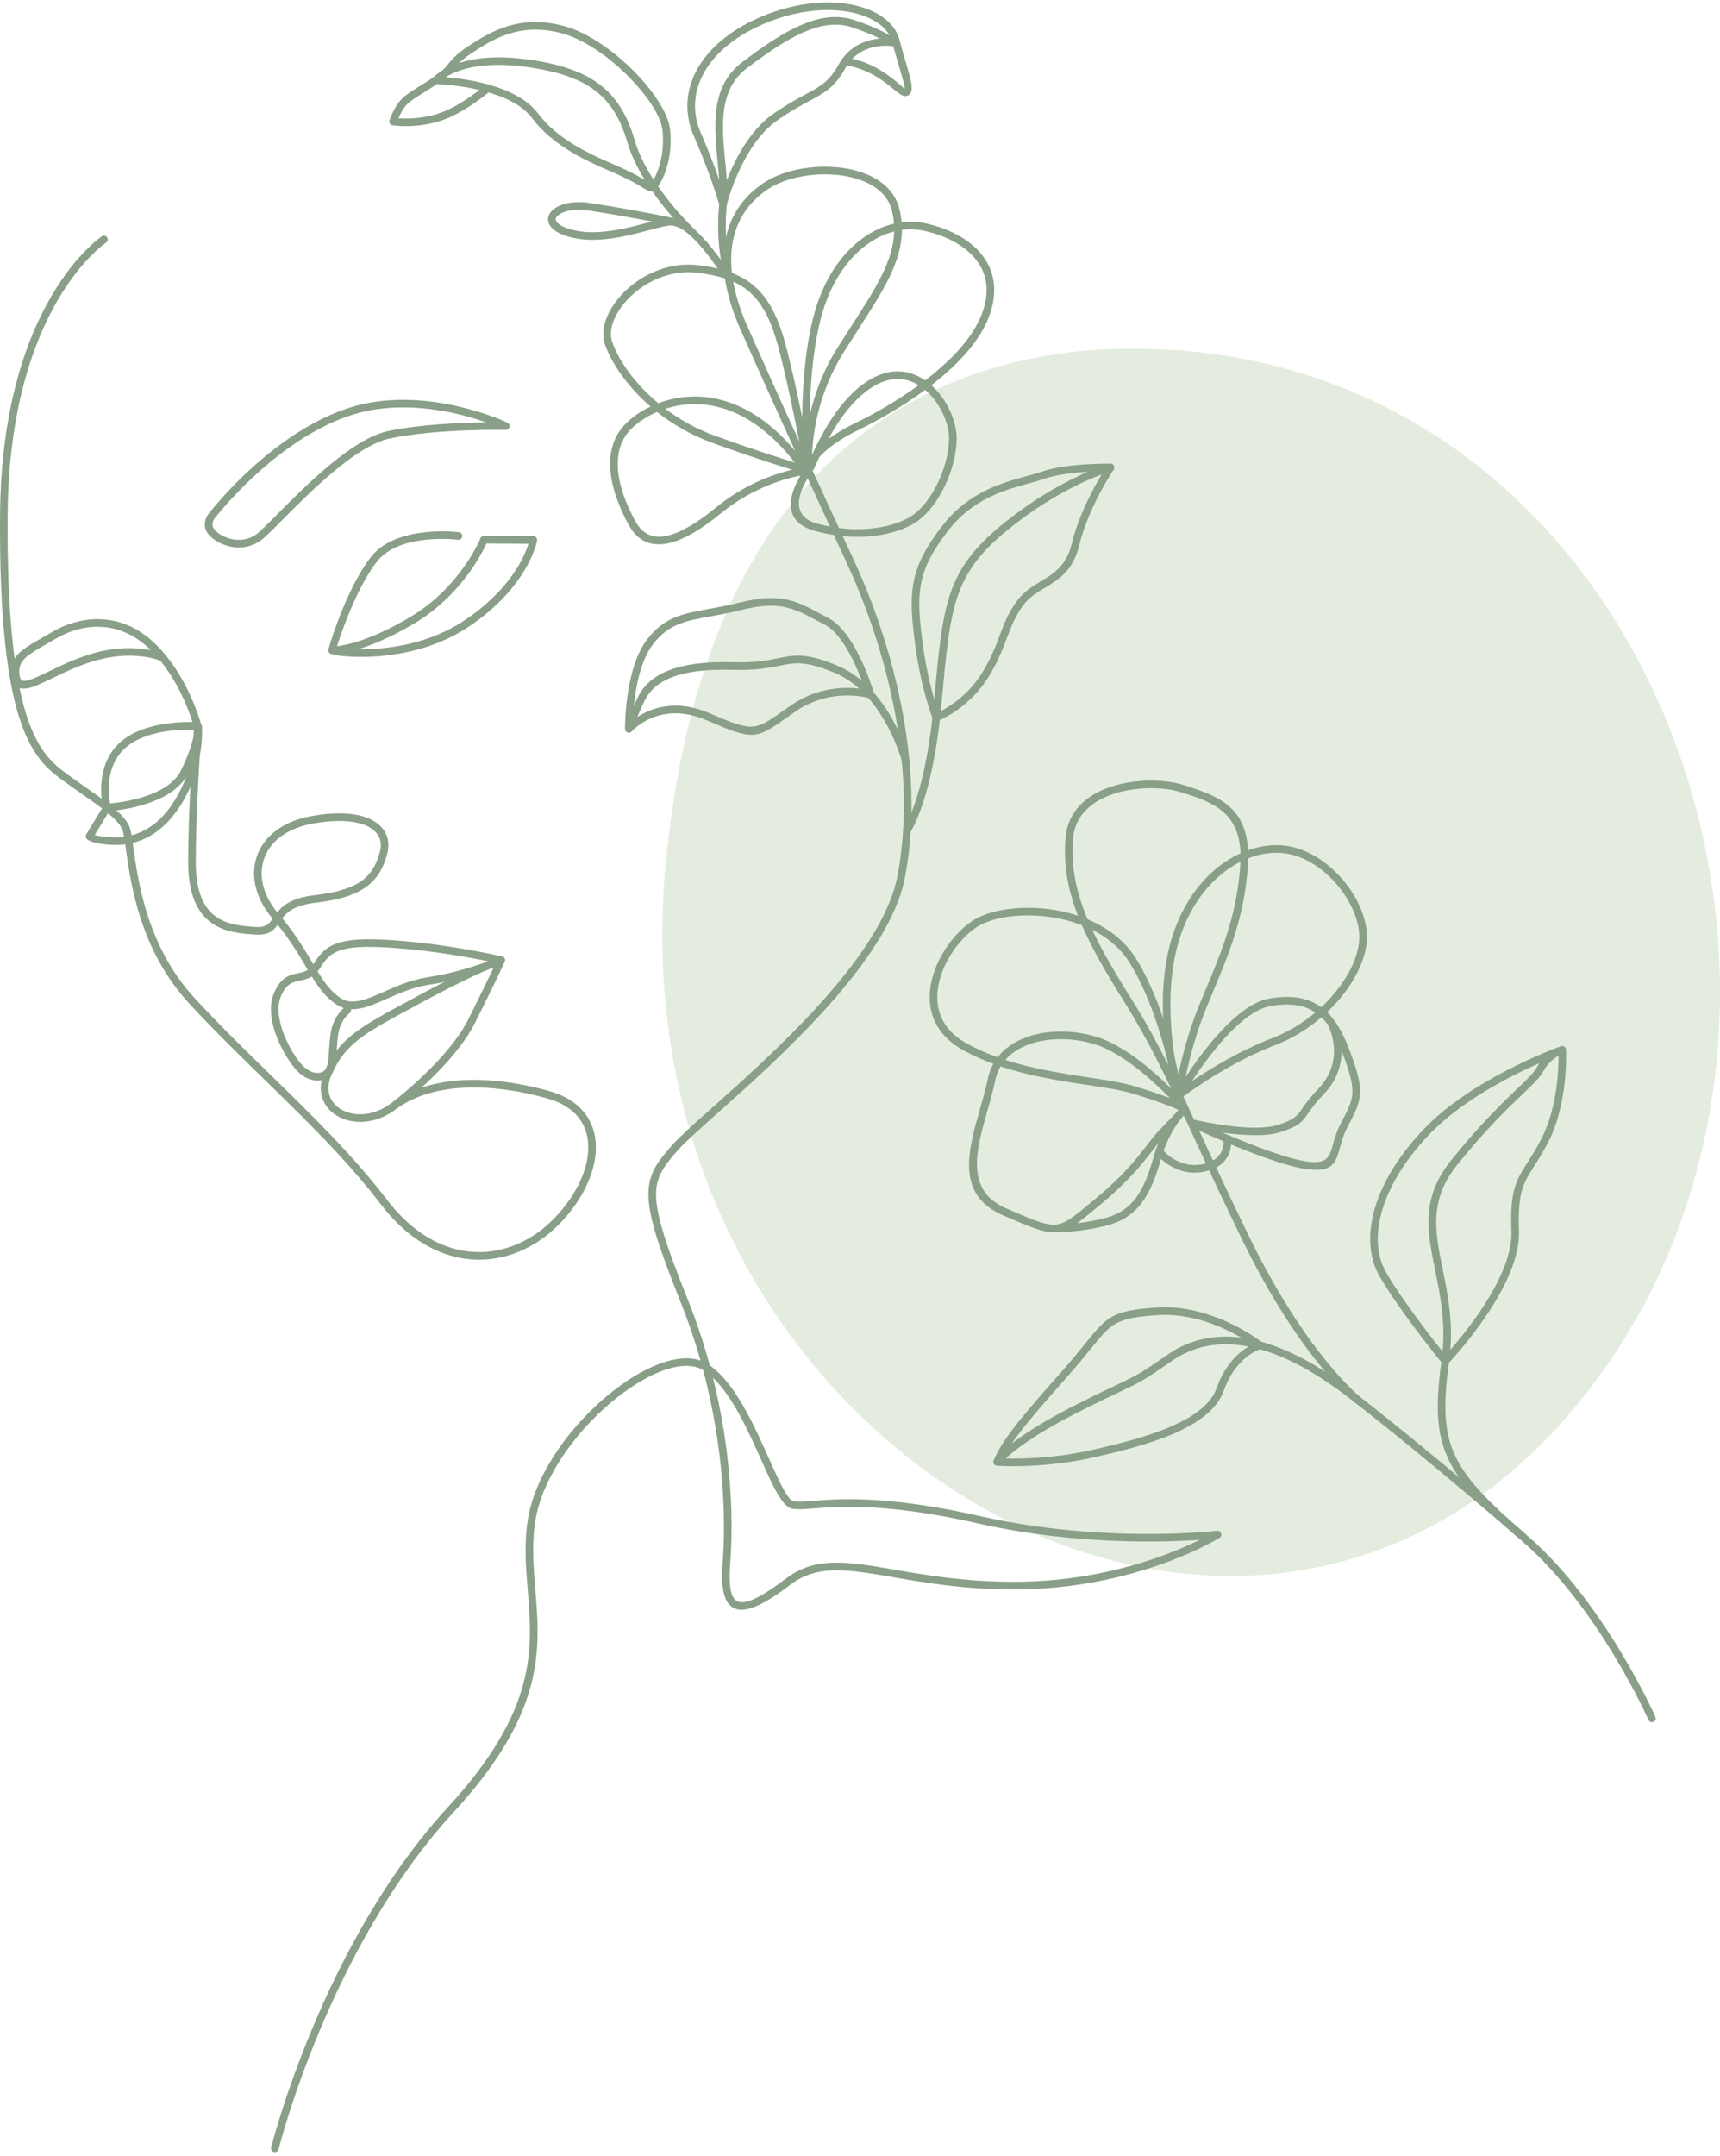 <svg width="348" height="436" viewBox="0 0 348 436" fill="none" xmlns="http://www.w3.org/2000/svg">
<path fill-rule="evenodd" clip-rule="evenodd" d="M238.414 70.821C231.096 70.821 145.582 59.267 134.678 174.806C123.774 290.343 246.951 362.298 314.638 289.124C382.325 215.95 342.079 78.747 238.416 70.821H238.414Z" fill="#E4ECE0"/>
<path fill-rule="evenodd" clip-rule="evenodd" d="M56.36 434.618C56.255 435.031 55.836 435.28 55.423 435.175C55.011 435.071 54.762 434.651 54.867 434.239C54.896 434.121 65.109 393.133 90.667 365.389C108.765 345.742 107.747 333.364 106.776 321.554C106.392 316.878 106.014 312.289 106.788 307.335C107.458 303.047 109.35 298.66 111.965 294.551C115.628 288.795 120.725 283.566 125.864 279.925C131.081 276.229 136.384 274.155 140.36 274.776C140.837 274.851 141.294 274.962 141.731 275.115C140.633 271.252 139.302 267.29 137.694 263.282C133.239 252.181 131.287 246.058 131.2 241.803C131.109 237.371 132.948 235.028 136.062 231.491C137.431 229.933 140.282 227.396 143.934 224.14C156.429 213.01 178.449 193.395 181.564 177.2C183.438 167.459 183.196 157.072 181.552 146.904C179.646 135.121 175.856 123.631 171.288 113.769C170.408 111.869 169.546 110.009 168.702 108.181C167.489 107.995 166.249 107.736 164.987 107.393C157.461 105.352 160.205 99.077 161.957 96.179C158.928 96.761 152.294 98.556 145.892 103.779C141.362 107.471 137.602 109.532 134.558 109.977C131.299 110.454 128.863 109.166 127.195 106.137C125.438 102.94 123.698 98.76 123.468 94.698C123.292 91.594 123.992 88.566 126.21 86.085C126.854 85.366 127.69 84.621 128.69 83.913C129.548 83.305 130.53 82.724 131.616 82.209C131.351 81.981 131.092 81.751 130.838 81.52C126.407 77.481 123.553 73.014 122.382 69.579C122.074 68.677 121.991 67.698 122.107 66.687C122.372 64.357 123.699 61.816 125.756 59.599C127.784 57.413 130.533 55.523 133.681 54.452C135.996 53.663 138.526 53.313 141.141 53.613C143.139 53.841 144.912 54.175 146.494 54.641C146.327 52.687 146.388 50.863 146.654 49.168C147.496 43.779 150.383 39.712 154.568 36.947C156.288 35.811 158.426 34.955 160.744 34.41C164.36 33.559 168.438 33.46 172.043 34.225C175.726 35.007 178.938 36.695 180.734 39.413C181.305 40.278 181.731 41.242 181.982 42.309C182.194 43.21 182.335 44.087 182.41 44.948C183.99 44.75 185.566 44.807 187.099 45.129C188.33 45.387 189.546 45.73 190.717 46.158C193.978 47.348 196.9 49.202 198.816 51.728C200.767 54.3 201.673 57.544 200.852 61.459C200.692 62.22 200.467 63.006 200.172 63.817C198.597 68.136 195.163 72.182 191.093 75.724C190.233 76.472 189.344 77.198 188.438 77.899C189.856 79.164 191.027 80.749 191.887 82.418C193.037 84.651 193.643 87.059 193.556 89.079C193.42 92.217 192.511 95.426 191.184 98.217C189.758 101.212 187.832 103.753 185.836 105.23C183.751 106.774 180.443 108.002 176.42 108.409C174.584 108.596 172.595 108.611 170.502 108.409L172.685 113.129C177.306 123.102 181.139 134.73 183.069 146.665C184.74 157 184.983 167.567 183.076 177.491C179.864 194.2 157.595 214.035 144.959 225.292C141.348 228.51 138.531 231.017 137.219 232.51C134.351 235.77 132.656 237.915 132.734 241.775C132.818 245.812 134.739 251.79 139.121 262.713C140.945 267.257 142.417 271.744 143.598 276.097C148.732 279.68 152.472 288.017 155.461 294.685C157.609 299.474 159.349 303.351 160.563 303.569C161.472 303.731 162.759 303.632 164.578 303.491C169.875 303.08 179.5 302.333 198.257 306.569C223.412 312.249 246.198 309.552 246.264 309.545C246.687 309.496 247.068 309.8 247.116 310.222C247.153 310.544 246.986 310.841 246.718 310.986C245.909 311.481 229.398 321.411 205.159 321.411C195.082 321.411 187.211 320.052 180.762 318.938C171.61 317.358 165.398 316.286 159.944 320.435C154.922 324.254 151.386 326.003 149.108 325.41C146.654 324.771 145.763 321.761 146.205 316.095C146.677 310.041 146.691 300.553 144.888 289.367C144.256 285.447 143.402 281.317 142.264 277.052C141.63 276.666 140.912 276.417 140.123 276.293C136.556 275.736 131.654 277.701 126.746 281.178C121.761 284.711 116.815 289.785 113.257 295.376C110.749 299.316 108.939 303.503 108.304 307.57C107.561 312.327 107.932 316.838 108.309 321.434C109.308 333.57 110.354 346.287 91.798 366.431C66.51 393.883 56.389 434.502 56.36 434.62V434.618ZM154.057 295.306C151.464 289.522 148.29 282.448 144.253 278.613C145.156 282.238 145.861 285.756 146.404 289.124C148.231 300.461 148.217 310.074 147.738 316.208C147.364 321.011 147.9 323.506 149.492 323.92C151.259 324.38 154.384 322.732 159.015 319.21C165.004 314.654 171.481 315.771 181.019 317.417C187.404 318.519 195.198 319.866 205.157 319.866C223.177 319.866 236.809 314.306 242.721 311.388C235.203 311.896 217.253 312.428 197.92 308.062C179.396 303.879 169.912 304.615 164.691 305.02C162.759 305.17 161.39 305.276 160.297 305.081C158.279 304.721 156.389 300.508 154.057 295.306ZM167.917 106.485C166.369 103.13 164.874 99.886 163.422 96.728C161.978 99.037 159.471 104.301 165.387 105.905C166.242 106.137 167.086 106.33 167.916 106.485H167.917ZM160.891 91.197L159.679 88.547C156.116 80.73 152.879 73.547 149.799 66.582C148.149 62.853 147.14 59.43 146.685 56.314C145.041 55.769 143.151 55.391 140.971 55.142C138.59 54.871 136.284 55.189 134.172 55.91C131.278 56.897 128.746 58.637 126.88 60.648C125.043 62.629 123.863 64.854 123.635 66.856C123.545 67.649 123.605 68.404 123.839 69.087C124.938 72.311 127.644 76.531 131.873 80.384C132.299 80.773 132.741 81.158 133.199 81.537C135.411 80.702 137.962 80.163 140.732 80.182C145.657 80.217 151.267 82.007 156.878 87.026C158.218 88.225 159.559 89.61 160.891 91.201V91.197ZM161.077 87.908L161.712 89.3C160.819 84.663 159.448 77.967 157.847 71.558C156.453 65.982 154.812 62.15 152.24 59.596C151.142 58.505 149.863 57.638 148.347 56.956C148.835 59.702 149.767 62.703 151.21 65.963C154.382 73.136 157.607 80.297 161.078 87.91L161.077 87.908ZM164.439 95.255C166.118 98.913 167.883 102.742 169.745 106.772C172.068 107.068 174.266 107.078 176.267 106.876C180.003 106.499 183.038 105.385 184.919 103.993C186.711 102.665 188.467 100.331 189.79 97.552C191.039 94.928 191.892 91.926 192.017 89.01C192.094 87.252 191.549 85.122 190.517 83.119C189.689 81.511 188.554 80.001 187.185 78.84C182.464 82.324 177.429 85.134 173.679 86.948C170.578 88.446 168.398 89.969 166.913 91.31C166.482 91.7 166.109 92.064 165.793 92.4C165.566 92.883 165.366 93.326 165.191 93.713C164.895 94.364 164.658 94.885 164.44 95.252L164.439 95.255ZM148.17 49.402C147.893 51.17 147.857 53.096 148.09 55.181C150.164 55.981 151.875 57.067 153.324 58.506C156.122 61.287 157.88 65.34 159.34 71.185C160.478 75.739 161.5 80.436 162.318 84.445C162.344 78.673 162.796 71.373 164.44 64.599C166.097 57.77 169.283 52.631 173.105 49.313C175.515 47.219 178.177 45.846 180.878 45.222C180.816 44.383 180.685 43.53 180.48 42.658C180.271 41.773 179.919 40.976 179.448 40.262C177.896 37.913 175.033 36.435 171.721 35.732C168.335 35.014 164.5 35.109 161.091 35.912C158.945 36.416 156.977 37.199 155.414 38.231C151.581 40.763 148.937 44.482 148.168 49.405L148.17 49.402ZM182.472 46.49C182.451 52.955 178.748 58.699 173.634 66.631C172.694 68.088 171.708 69.619 170.733 71.168C165.612 79.307 164.489 87.496 164.291 91.855C164.336 91.798 164.383 91.74 164.432 91.681C166.48 87.294 170.5 79.575 176.801 76.327C178.614 75.393 180.36 75.031 181.997 75.102C183.911 75.186 185.66 75.863 187.19 76.914C188.178 76.157 189.148 75.372 190.082 74.559C193.98 71.169 197.253 67.329 198.727 63.292C198.997 62.55 199.202 61.835 199.347 61.144C200.067 57.711 199.284 54.883 197.593 52.652C195.868 50.378 193.195 48.695 190.192 47.599C189.09 47.197 187.943 46.873 186.784 46.631C185.38 46.337 183.929 46.292 182.472 46.489V46.49ZM172.339 65.801C177.21 58.245 180.756 52.746 180.915 46.795C178.56 47.395 176.232 48.629 174.111 50.474C170.516 53.595 167.512 58.461 165.934 64.959C164.376 71.377 163.91 78.287 163.858 83.864C164.792 79.808 166.463 75.067 169.431 70.35C170.469 68.702 171.427 67.216 172.339 65.801ZM173.011 85.566C176.59 83.836 181.36 81.181 185.876 77.894C184.684 77.163 183.355 76.701 181.928 76.641C180.548 76.582 179.063 76.895 177.502 77.699C173.079 79.977 169.804 84.746 167.615 88.766C169.022 87.727 170.797 86.636 173.009 85.568L173.011 85.566ZM160.266 94.98C157.128 94.02 151.695 92.28 144.333 89.633C139.894 88.037 136.084 85.797 132.929 83.299C131.662 83.843 130.535 84.487 129.574 85.168C128.675 85.804 127.926 86.471 127.354 87.109C125.447 89.241 124.848 91.886 125.003 94.615C125.217 98.4 126.872 102.355 128.544 105.397C129.868 107.804 131.783 108.829 134.335 108.455C137.102 108.051 140.616 106.1 144.923 102.587C150.707 97.869 156.704 95.833 160.266 94.979V94.98ZM144.85 88.189C152.271 90.858 157.713 92.596 160.809 93.541C159.168 91.427 157.509 89.65 155.854 88.171C150.564 83.439 145.314 81.75 140.725 81.717C138.515 81.701 136.458 82.068 134.622 82.663C137.509 84.839 140.925 86.777 144.85 88.189Z" fill="#899F87"/>
<path fill-rule="evenodd" clip-rule="evenodd" d="M148.114 55.506C148.241 55.91 148.019 56.342 147.615 56.47C147.211 56.597 146.78 56.375 146.651 55.971C146.646 55.953 144.648 49.905 145.509 41.327C145.241 40.401 143.562 34.775 140.35 27.427C140.303 27.319 140.27 27.242 140.249 27.19C138.503 23.015 138.686 18.465 140.922 14.255C143.122 10.112 147.319 6.308 153.629 3.55C153.855 3.45 154.052 3.367 154.221 3.296C155.884 2.601 157.539 2.044 159.164 1.616C164.491 0.214 169.491 0.202 173.439 1.195C177.508 2.22 180.499 4.327 181.667 7.117C181.789 7.409 181.893 7.714 181.975 8.025C182.457 9.856 182.923 11.441 183.316 12.783C184.427 16.564 185.034 18.63 183.682 19.307C182.862 19.718 182.043 19.049 180.779 18.017C178.952 16.526 175.945 14.069 171.367 13.237C171.273 13.383 171.182 13.535 171.095 13.691C168.875 17.669 166.945 18.705 163.713 20.436C162.043 21.331 160.005 22.424 157.337 24.282C150.227 29.235 147.262 40.556 147.053 41.39C146.2 49.699 148.113 55.489 148.118 55.506H148.114ZM145.518 36.376C145.436 35.216 145.318 34.015 145.198 32.797C144.474 25.457 143.689 17.499 150.176 12.571C154.607 9.203 158.583 6.538 162.279 4.98C166.082 3.377 169.588 2.939 172.978 4.093C176.699 5.359 178.829 6.447 179.977 7.155C178.844 5.098 176.37 3.52 173.065 2.688C169.348 1.752 164.618 1.771 159.554 3.104C157.999 3.513 156.411 4.047 154.809 4.717C154.586 4.81 154.396 4.891 154.242 4.959C148.276 7.566 144.328 11.123 142.283 14.977C140.271 18.766 140.104 22.853 141.67 26.6L141.761 26.812C143.404 30.571 144.651 33.89 145.52 36.378L145.518 36.376ZM146.727 32.647C146.854 33.937 146.98 35.205 147.063 36.437C148.683 32.282 151.682 26.343 156.453 23.019C159.161 21.132 161.265 20.006 162.986 19.082C165.969 17.483 167.747 16.53 169.748 12.945C169.934 12.611 170.133 12.299 170.34 12.005C170.363 11.967 170.387 11.932 170.416 11.899C172.583 8.904 175.724 8.006 177.969 7.78C176.81 7.19 175.066 6.43 172.486 5.551C169.485 4.529 166.331 4.94 162.876 6.397C159.316 7.897 155.44 10.5 151.104 13.794C145.304 18.2 146.045 25.716 146.729 32.647H146.727ZM180.727 9.324C180.642 9.336 180.553 9.334 180.468 9.317C179.993 9.252 175.5 8.739 172.433 11.883C176.944 12.905 179.906 15.324 181.745 16.826C182.544 17.478 182.925 17.969 182.993 17.934C183.195 17.833 182.716 16.201 181.839 13.216C181.508 12.089 181.127 10.792 180.727 9.322V9.324Z" fill="#899F87"/>
<path fill-rule="evenodd" clip-rule="evenodd" d="M147.643 55.198C147.865 55.558 147.754 56.032 147.392 56.255C147.032 56.477 146.559 56.366 146.336 56.004C146.324 55.983 143.115 50.811 139.819 47.776C139.76 47.745 139.704 47.705 139.654 47.658C139.654 47.658 139.513 47.529 139.272 47.292C138.775 46.873 138.279 46.513 137.797 46.234C137.316 45.984 136.747 45.756 136.093 45.615C135.385 45.462 133.624 45.928 131.372 46.527C127.046 47.675 121.013 49.278 115.797 48.055C113.236 47.454 111.781 46.504 111.207 45.497C110.86 44.891 110.807 44.268 111.003 43.669C111.182 43.125 111.572 42.622 112.138 42.203C113.523 41.174 116.128 40.558 119.281 41.038C122.814 41.576 126.094 42.142 129.052 42.684C131.725 43.175 134.139 43.652 136.227 44.075C134.924 42.597 133.401 40.737 131.939 38.637C131.415 38.773 130.932 38.48 129.903 37.859C129.174 37.419 128.074 36.754 126.31 35.9C125.511 35.513 124.577 35.104 123.55 34.657C118.724 32.553 111.915 29.581 107.608 23.84C105.694 21.287 102.285 19.686 98.852 18.684C97.661 19.669 93.203 23.198 88.868 24.522C84.117 25.974 79.976 25.415 79.464 25.337C79.405 25.331 79.346 25.319 79.287 25.298C78.885 25.161 78.671 24.722 78.808 24.32C78.81 24.313 79.6 21.945 80.924 20.4C81.827 19.347 82.936 18.654 84.73 17.534C85.553 17.02 86.526 16.411 87.669 15.653C87.862 15.451 88.426 14.906 89.456 14.278C89.985 13.789 90.347 13.352 90.716 12.905C91.531 11.922 92.375 10.902 94.748 9.344C96.967 7.888 99.57 6.24 102.793 5.274C106.035 4.303 109.867 4.037 114.485 5.377C118.933 6.666 123.849 10.073 127.805 13.951C132.033 18.094 135.195 22.826 135.566 26.151C135.844 28.65 135.618 30.91 135.19 32.776C134.664 35.062 133.793 36.804 133.145 37.692C135.923 41.696 138.963 44.832 140.17 46.022C140.562 46.363 140.771 46.609 140.772 46.61C140.788 46.628 140.802 46.647 140.814 46.666C144.382 49.936 147.634 55.179 147.646 55.2L147.643 55.198ZM131.929 44.79C130.932 44.599 129.881 44.399 128.772 44.197C125.901 43.669 122.655 43.113 119.05 42.563C116.323 42.147 114.151 42.62 113.05 43.438C112.742 43.666 112.54 43.91 112.461 44.146C112.401 44.333 112.423 44.534 112.54 44.738C112.917 45.399 114.045 46.064 116.144 46.556C120.99 47.694 126.808 46.149 130.977 45.041C131.304 44.954 131.621 44.87 131.927 44.79H131.929ZM130.471 36.404C128.995 34.013 127.698 31.406 126.922 28.758C125.575 24.159 123.618 20.751 120.39 18.305C117.129 15.832 112.538 14.3 105.946 13.467C97.478 12.398 92.763 14.09 90.492 15.414C90.426 15.475 90.356 15.538 90.285 15.602C92.289 15.774 95.481 16.173 98.747 17.079C98.824 17.088 98.898 17.111 98.97 17.142C102.772 18.223 106.644 20 108.833 22.918C112.895 28.333 119.488 31.21 124.161 33.248C125.21 33.705 126.164 34.121 126.975 34.514C128.647 35.325 129.728 35.959 130.471 36.404ZM128.398 28.33C129.212 31.112 130.638 33.857 132.235 36.336C132.698 35.56 133.277 34.212 133.686 32.431C134.081 30.712 134.289 28.627 134.033 26.318C133.702 23.344 130.721 18.962 126.724 15.045C122.929 11.326 118.246 8.067 114.055 6.851C109.769 5.608 106.225 5.852 103.23 6.748C100.216 7.651 97.72 9.233 95.589 10.632C94.31 11.471 93.516 12.137 92.93 12.726C95.855 11.793 100.134 11.185 106.139 11.944C113.006 12.811 117.832 14.44 121.317 17.083C124.836 19.751 126.957 23.414 128.398 28.331V28.33ZM96.998 18.195C93.008 17.255 89.345 17.053 88.388 17.015C87.26 17.763 86.331 18.343 85.539 18.837C83.867 19.881 82.833 20.527 82.088 21.395C81.438 22.156 80.928 23.182 80.614 23.913C82.083 24.026 85.078 24.072 88.419 23.05C91.772 22.025 95.249 19.554 96.998 18.195Z" fill="#899F87"/>
<path fill-rule="evenodd" clip-rule="evenodd" d="M183.938 153.429C184.049 153.838 183.807 154.261 183.398 154.373C182.989 154.484 182.566 154.242 182.455 153.833C182.448 153.805 180.515 146.648 175.693 141.142C174.462 140.815 167.528 139.271 160.831 143.952C160.633 144.092 160.038 144.511 159.472 144.911C152.827 149.601 152.581 149.775 142.826 145.593C133.594 141.638 128.104 147.565 127.806 147.897C127.77 147.941 127.73 147.979 127.684 148.012L127.681 148.016L127.674 148.021L127.664 148.028L127.636 148.047L127.629 148.05C127.552 148.099 127.469 148.134 127.378 148.151L127.342 148.158H127.335C127.267 148.169 127.197 148.171 127.128 148.162H127.122L127.075 148.153C127.053 148.148 127.028 148.143 127.008 148.137L126.997 148.134L126.981 148.129C126.955 148.12 126.929 148.11 126.905 148.099L126.877 148.085C126.771 148.031 126.682 147.955 126.612 147.864L126.609 147.861L126.604 147.854L126.597 147.843L126.579 147.816L126.576 147.809C126.529 147.732 126.492 147.649 126.475 147.558L126.468 147.521V147.513C126.463 147.473 126.459 147.431 126.459 147.389C126.456 146.966 126.397 135.142 130.968 129.251C134.454 124.762 138.103 124.1 143.471 123.129C145.297 122.799 147.331 122.43 149.675 121.84C157.807 119.792 161.065 121.514 165.624 123.926C166.219 124.241 166.837 124.568 167.475 124.89C172.9 127.636 176.363 138.622 176.803 140.079C181.914 145.898 183.938 153.396 183.944 153.426L183.938 153.429ZM173.831 139.243C172.404 137.957 170.777 136.852 168.932 136.078C162.942 133.562 160.857 133.983 157.69 134.62C155.52 135.057 152.872 135.591 148.34 135.455C142.774 135.288 138.71 135.864 135.806 137.016C133.009 138.124 131.306 139.774 130.366 141.807C129.76 143.119 129.303 144.163 128.956 144.984C131.668 143.223 136.669 141.278 143.428 144.175C152.395 148.019 152.616 147.863 158.588 143.648C158.872 143.448 159.183 143.228 159.954 142.689C165.274 138.97 170.754 138.881 173.832 139.242L173.831 139.243ZM169.529 134.656C171.326 135.412 172.931 136.454 174.353 137.663C172.981 133.992 170.298 128.047 166.776 126.263C166.108 125.926 165.492 125.6 164.902 125.287C160.647 123.037 157.607 121.427 150.044 123.333C147.707 123.921 145.615 124.3 143.739 124.64C138.721 125.548 135.31 126.166 132.181 130.196C129.618 133.497 128.621 138.916 128.234 142.79C128.454 142.296 128.697 141.755 128.972 141.161C130.072 138.777 132.04 136.856 135.242 135.586C138.336 134.359 142.601 133.744 148.386 133.917C152.747 134.047 155.301 133.534 157.393 133.111C160.845 132.417 163.116 131.959 169.532 134.653L169.529 134.656Z" fill="#899F87"/>
<path fill-rule="evenodd" clip-rule="evenodd" d="M184.126 168.354C183.887 168.705 183.407 168.794 183.057 168.555C182.706 168.315 182.617 167.837 182.855 167.487C182.867 167.47 186.745 161.969 188.657 145.159C188.241 144.078 186.16 138.377 185.05 129.549C184.428 124.611 184.171 120.975 184.89 117.483C185.612 113.969 187.303 110.663 190.575 106.419C195.903 99.503 202.688 97.65 207.735 96.273C208.887 95.959 209.945 95.67 210.85 95.356C215.656 93.688 223.931 93.742 224.656 93.75C225.008 93.731 225.338 93.957 225.438 94.311C225.505 94.551 225.45 94.796 225.312 94.981C224.945 95.529 220.175 102.737 218.374 110.198C217.111 115.433 214.246 117.154 211.403 118.865C209.84 119.804 208.283 120.74 207.092 122.31C205.437 124.494 204.607 126.676 203.699 129.066C202.777 131.493 201.774 134.126 199.784 137.215C196.357 142.531 191.605 144.95 190.155 145.594C188.179 162.606 184.139 168.338 184.127 168.357L184.126 168.354ZM190.519 142.032C190.465 142.63 190.408 143.217 190.35 143.791C192.179 142.849 195.767 140.601 198.487 136.381C200.393 133.423 201.364 130.872 202.258 128.521C203.21 126.018 204.079 123.734 205.862 121.379C207.228 119.576 208.916 118.562 210.611 117.542C213.18 115.998 215.766 114.443 216.878 109.833C218.24 104.188 221.233 98.699 222.892 95.938C219.495 97.208 212.177 100.433 203.969 107.077C192.863 116.066 192.271 122.623 190.549 141.71L190.519 142.032ZM189.031 141.421C190.787 121.967 191.42 115.255 203 105.883C209.852 100.335 216.129 97.111 220.106 95.403C217.316 95.567 213.822 95.945 211.347 96.804C210.387 97.137 209.308 97.433 208.135 97.753C203.302 99.072 196.805 100.847 191.789 107.357C188.671 111.404 187.065 114.521 186.393 117.789C185.718 121.076 185.97 124.579 186.572 129.361C187.239 134.651 188.253 138.777 189.033 141.421H189.031Z" fill="#899F87"/>
<path fill-rule="evenodd" clip-rule="evenodd" d="M43.374 104.87C43.267 105.013 42.372 106.287 43.768 107.496C44.77 108.364 46.263 109.043 47.874 109.153C49.187 109.241 50.574 108.947 51.83 108.06C52.592 107.52 54.11 105.992 56.08 104.01C61.805 98.247 71.263 88.726 78.521 87.171C84.942 85.796 93.418 85.462 98.336 85.392C93.558 83.722 84.744 81.391 75.674 82.836C70.003 83.739 64.493 86.401 59.541 89.772C52.78 94.373 47.069 100.283 43.388 104.856L43.374 104.872V104.87ZM42.762 108.658C40.385 106.598 41.873 104.324 42.151 103.944C42.163 103.927 42.177 103.908 42.189 103.892C45.943 99.228 51.769 93.199 58.672 88.502C63.79 85.018 69.508 82.262 75.432 81.318C89.169 79.131 102.311 85.295 102.652 85.457C102.922 85.578 103.106 85.852 103.103 86.165C103.097 86.59 102.749 86.929 102.326 86.924C102.286 86.924 88.278 86.654 78.839 88.676C72.028 90.136 62.772 99.453 57.169 105.095C55.142 107.134 53.582 108.705 52.714 109.32C51.141 110.432 49.408 110.801 47.772 110.689C45.814 110.557 43.992 109.725 42.762 108.66V108.658Z" fill="#899F87"/>
<path fill-rule="evenodd" clip-rule="evenodd" d="M92.845 107.618C93.268 107.67 93.567 108.053 93.516 108.476C93.464 108.899 93.081 109.198 92.659 109.148C92.626 109.144 80.851 107.641 76.23 113.611C74.571 115.752 73.068 118.536 71.811 121.275C69.989 125.241 68.693 129.036 68.192 130.667C70.181 130.442 75.173 129.417 82.98 124.783C93.292 118.663 97.195 108.867 97.207 108.84C97.322 108.559 97.599 108.363 97.921 108.364L107.856 108.432C107.922 108.427 107.99 108.432 108.059 108.445C108.477 108.526 108.748 108.93 108.667 109.348C108.661 109.374 106.977 118.701 94.672 126.835C87.207 131.77 78.638 132.838 73.059 132.838C71.293 132.838 69.817 132.73 68.771 132.605C68.119 132.527 67.583 132.405 67.198 132.276C66.949 132.276 66.704 132.156 66.554 131.933C66.465 131.799 66.422 131.655 66.422 131.497C66.422 131.49 66.422 131.479 66.425 131.465C66.429 131.364 66.453 131.267 66.493 131.18C66.82 129.937 68.266 125.316 70.414 120.638C71.716 117.805 73.278 114.916 75.013 112.673C80.18 106 92.808 107.616 92.845 107.62V107.618ZM72.445 131.291C72.645 131.295 72.848 131.297 73.057 131.297C78.434 131.297 86.679 130.273 93.823 125.552C103.322 119.274 106.171 112.388 106.918 109.96L98.42 109.903C97.468 112.001 93.154 120.534 83.763 126.107C79.002 128.933 75.201 130.463 72.446 131.291H72.445Z" fill="#899F87"/>
<path fill-rule="evenodd" clip-rule="evenodd" d="M20.603 47.794C20.954 47.555 21.433 47.644 21.671 47.996C21.91 48.347 21.821 48.826 21.469 49.064C21.414 49.102 1.816 62.03 1.546 104.308C1.41 125.555 3.077 137.662 5.47 144.955C7.809 152.086 10.845 154.533 13.537 156.503C14.881 157.486 16.134 158.363 17.328 159.198C21.448 162.082 24.899 164.497 26.079 166.914C26.465 167.706 26.688 169.293 26.996 171.493C27.957 178.349 29.791 191.435 39.41 201.875C44.29 207.168 49.491 212.241 54.672 217.291C63.082 225.491 71.437 233.635 78.27 242.579C79.313 243.943 80.387 245.163 81.483 246.244C86.065 250.758 91.082 252.902 95.932 253.159C100.774 253.417 105.471 251.799 109.413 248.786C110.312 248.099 111.172 247.34 111.981 246.519C115.195 243.256 117.458 239.529 118.455 235.947C119.038 233.854 119.187 231.816 118.838 229.961C118.495 228.141 117.666 226.491 116.29 225.136C114.96 223.825 113.112 222.779 110.692 222.104C104.399 220.35 98.324 219.602 92.938 220.011C87.882 220.394 83.442 221.801 80.019 224.361C77.374 226.338 74.494 227.048 71.975 226.824C70.407 226.684 68.974 226.181 67.817 225.395C66.63 224.589 65.731 223.488 65.263 222.175C64.725 220.67 64.753 218.899 65.562 216.988C68.511 210.027 72.443 207.906 82.668 202.393C83.308 202.047 83.975 201.688 84.667 201.314C96.273 195.034 101.159 193.45 101.173 193.445C101.575 193.313 102.01 193.53 102.142 193.932C102.205 194.122 102.189 194.319 102.113 194.489H102.114C102.109 194.501 100.428 198.199 96.118 206.82C93.683 211.689 88.966 216.576 85.266 219.948C87.589 219.165 90.126 218.681 92.825 218.476C98.385 218.055 104.638 218.822 111.103 220.623C113.789 221.372 115.858 222.553 117.369 224.041C118.98 225.628 119.95 227.556 120.35 229.679C120.743 231.769 120.581 234.042 119.937 236.358C118.871 240.188 116.473 244.152 113.078 247.598C112.213 248.477 111.299 249.282 110.346 250.011C106.119 253.241 101.072 254.976 95.852 254.698C90.64 254.421 85.273 252.14 80.404 247.342C79.252 246.207 78.13 244.934 77.045 243.515C70.276 234.656 61.965 226.554 53.598 218.396C48.395 213.323 43.169 208.228 38.276 202.919C28.332 192.13 26.455 178.728 25.47 171.707C25.183 169.653 24.974 168.172 24.69 167.591C23.681 165.524 20.382 163.215 16.444 160.458C15.191 159.581 13.877 158.661 12.624 157.745C9.742 155.636 6.49 153.019 4.003 145.434C1.569 138.01 -0.128 125.747 0.008 104.304C0.283 61.205 20.54 47.836 20.599 47.795L20.603 47.794ZM79.102 223.122L79.266 223C80.682 221.913 90.838 213.95 94.748 206.129C97.378 200.869 99.034 197.425 99.918 195.559C97.63 196.492 92.987 198.558 85.398 202.663C84.706 203.037 84.039 203.397 83.399 203.742C73.516 209.07 69.716 211.12 66.98 217.578C66.335 219.102 66.303 220.491 66.717 221.65C67.076 222.652 67.769 223.495 68.682 224.118C69.627 224.76 70.809 225.172 72.11 225.287C74.28 225.48 76.781 224.855 79.102 223.119V223.122Z" fill="#899F87"/>
<path fill-rule="evenodd" clip-rule="evenodd" d="M71.037 204.083C71.093 204.37 70.981 204.676 70.727 204.855C70.722 204.859 68.792 206.225 68.392 209.39C68.232 210.664 68.164 211.736 68.106 212.65C68.006 214.242 67.934 215.38 67.442 216.551C67.309 216.864 67.127 217.151 66.9 217.402C66.403 217.957 65.698 218.33 64.884 218.46C64.109 218.584 63.232 218.488 62.346 218.116C61.737 217.86 61.12 217.472 60.521 216.936C59.066 215.629 56.74 212.175 55.567 208.477C54.731 205.84 54.465 203.047 55.471 200.731C56.867 197.517 58.628 197.146 60.364 196.783C61.022 196.645 61.675 196.508 62.279 196.13L61.831 195.377C60.389 192.946 58.717 190.128 56.183 186.998C55.288 188.237 54.324 189.143 51.711 188.988C48.747 188.813 45.373 188.527 42.677 186.538C39.969 184.542 38.038 180.9 38.073 174.079C38.099 168.942 38.292 163.644 38.518 159.099C38.088 160.084 37.584 161.088 36.989 162.099C34.655 166.06 32.003 168.296 29.443 169.518C26.864 170.748 24.39 170.946 22.42 170.838C18.355 170.617 17.539 169.636 17.537 169.634C17.29 169.359 17.276 168.957 17.485 168.668L20.833 163.152C20.497 161.594 19.347 154.684 24.216 150.198C29.516 145.317 39.651 146.02 40.105 146.053H40.126C40.518 146.084 40.819 146.404 40.834 146.787C40.84 146.836 40.845 146.907 40.848 147.001C40.894 147.725 40.965 149.96 40.406 152.946C40.069 158.286 39.649 166.392 39.609 174.084C39.576 180.314 41.247 183.571 43.587 185.296C45.938 187.029 49.057 187.288 51.803 187.452C53.797 187.57 54.458 186.791 55.163 185.774C53.207 183.495 52.026 181.051 51.59 178.66C51.241 176.739 51.376 174.856 51.984 173.121C52.591 171.383 53.666 169.799 55.194 168.486C57.093 166.852 59.696 165.626 62.975 165.031C67.362 164.234 70.79 164.332 73.284 165.035C74.797 165.461 75.983 166.112 76.847 166.926C77.745 167.774 78.293 168.792 78.499 169.916C78.661 170.807 78.603 171.755 78.33 172.725C77.61 175.283 76.566 177.444 74.371 179.135C72.227 180.787 69.011 181.948 63.946 182.527C59.694 183.014 58.111 184.386 57.108 185.691C59.858 189.03 61.633 192.023 63.157 194.592L63.399 194.999L63.415 194.975C64.654 193.041 65.755 191.616 68.145 190.765C70.412 189.956 73.821 189.721 79.682 190.137C91.234 190.957 101.558 193.41 101.589 193.417C102.004 193.513 102.261 193.927 102.164 194.341C102.103 194.602 101.916 194.799 101.683 194.888C101.142 195.123 94.529 197.956 86.709 199.142C83.592 199.616 80.813 200.843 78.328 201.939C75.631 203.129 73.252 204.18 71.033 204.079L71.037 204.083ZM66.869 209.197C67.254 206.145 68.9 204.412 69.561 203.829C68.99 203.651 68.428 203.378 67.872 202.99C65.86 201.586 64.492 199.729 63.09 197.467C62.313 197.945 61.499 198.117 60.679 198.288C59.329 198.572 57.958 198.859 56.88 201.338C56.045 203.263 56.298 205.684 57.035 208.012C58.125 211.447 60.239 214.613 61.55 215.791C62.011 216.205 62.482 216.501 62.942 216.694C63.556 216.951 64.142 217.023 64.642 216.943C65.101 216.87 65.489 216.668 65.755 216.372C65.863 216.252 65.954 216.111 66.018 215.954C66.412 215.016 66.478 213.988 66.568 212.552C66.626 211.635 66.694 210.561 66.866 209.195L66.869 209.197ZM64.71 195.808C64.562 196.038 64.412 196.245 64.259 196.429C65.621 198.646 66.913 200.447 68.75 201.73C71.169 203.42 74.124 202.116 77.71 200.533C80.284 199.396 83.162 198.126 86.481 197.621C91.594 196.845 96.167 195.354 98.788 194.385C95.083 193.621 87.631 192.246 79.574 191.674C73.947 191.273 70.729 191.48 68.663 192.218C66.719 192.912 65.78 194.138 64.71 195.808ZM53.103 178.392C53.47 180.415 54.46 182.501 56.094 184.487C57.276 183.018 59.157 181.526 63.772 180.999C68.536 180.453 71.509 179.403 73.431 177.921C75.304 176.478 76.21 174.578 76.849 172.311C77.06 171.562 77.107 170.845 76.988 170.187C76.844 169.39 76.447 168.661 75.795 168.047C75.107 167.4 74.135 166.872 72.869 166.517C70.581 165.874 67.386 165.792 63.246 166.545C60.26 167.088 57.904 168.19 56.2 169.657C54.879 170.795 53.952 172.15 53.435 173.631C52.916 175.116 52.802 176.736 53.103 178.392ZM39.131 148.996C39.172 148.406 39.209 147.918 39.237 147.553C36.827 147.475 29.351 147.562 25.258 151.331C21.278 154.996 21.913 160.603 22.26 162.466C24.804 162.24 34.075 161.057 36.654 155.734C38.182 152.58 38.847 150.396 39.131 148.996ZM35.666 161.321C36.527 159.859 37.19 158.413 37.699 157.033C34.272 162.759 24.242 163.851 22.101 164.022L19.176 168.842C19.669 169.002 20.636 169.201 22.5 169.303C24.268 169.399 26.485 169.223 28.784 168.127C31.102 167.02 33.515 164.974 35.666 161.323V161.321Z" fill="#899F87"/>
<path fill-rule="evenodd" clip-rule="evenodd" d="M40.837 146.979C40.941 147.392 40.693 147.811 40.28 147.916C39.868 148.02 39.448 147.771 39.344 147.359C39.337 147.334 37.438 139.758 32.444 133.597C31.473 133.22 26.242 131.447 18.709 133.759C15.596 134.715 12.836 136.053 10.561 137.154C8.572 138.118 6.94 138.91 5.668 139.159C3.961 139.495 2.873 139.009 2.499 137.114C1.667 132.884 3.949 131.582 8.776 128.826C9.317 128.516 9.897 128.185 10.551 127.804C13.781 125.92 17.667 124.829 21.65 125.314C25.019 125.723 28.447 127.254 31.599 130.373C32.268 131.036 32.895 131.73 33.481 132.442C33.499 132.461 33.514 132.48 33.528 132.499C38.824 138.964 40.827 146.952 40.834 146.978L40.837 146.979ZM30.535 131.481L30.516 131.462C27.636 128.612 24.519 127.214 21.471 126.844C17.842 126.402 14.289 127.406 11.322 129.136C10.718 129.487 10.107 129.837 9.535 130.164C5.363 132.546 3.392 133.67 4.011 136.82C4.164 137.598 4.633 137.795 5.372 137.649C6.455 137.436 8.003 136.684 9.891 135.769C12.211 134.645 15.025 133.281 18.255 132.291C23.616 130.644 27.937 130.965 30.533 131.481H30.535Z" fill="#899F87"/>
<path fill-rule="evenodd" clip-rule="evenodd" d="M334.933 347.176C335.105 347.564 334.933 348.018 334.545 348.191C334.158 348.363 333.702 348.191 333.53 347.802C333.5 347.736 323.47 325.05 308.033 311.704C300.171 304.905 295.476 300.256 293.029 295.032C290.598 289.839 290.422 284.188 291.618 275.456C290.276 273.8 282.854 264.556 279.116 258.075C276.927 254.282 276.628 249.402 278.236 244.098C279.753 239.092 282.98 233.694 287.925 228.477C297.554 218.319 314.294 212.115 315.721 211.599C315.789 211.572 315.827 211.56 315.827 211.56C316.227 211.421 316.666 211.632 316.805 212.034C316.83 212.105 316.844 212.178 316.847 212.249C316.847 212.281 317.402 222.922 313.227 230.991C312.143 233.086 311.177 234.602 310.353 235.893C308.169 239.318 307.038 241.091 307.328 248.965C307.721 259.598 294.795 273.813 293.149 275.578C291.983 284.056 292.126 289.489 294.416 294.381C296.744 299.352 301.33 303.88 309.034 310.542C324.73 324.113 334.898 347.11 334.927 347.176H334.933ZM291.872 273.318C292.439 267.075 291.365 261.782 290.387 256.958C288.778 249.026 287.417 242.323 293.595 234.644C299.537 227.255 303.971 223.028 306.949 220.19C308.976 218.256 310.309 216.986 310.922 215.862C311.092 215.55 311.275 215.258 311.466 214.985C305.56 217.58 295.592 222.628 289.042 229.538C284.266 234.578 281.159 239.762 279.708 244.545C278.225 249.435 278.478 253.894 280.449 257.311C283.587 262.749 289.409 270.225 291.874 273.318H291.872ZM291.893 256.657C292.867 261.462 293.936 266.724 293.447 272.952C297.158 268.694 306.112 257.51 305.797 249.019C305.487 240.672 306.707 238.761 309.061 235.068C309.86 233.815 310.798 232.345 311.863 230.286C315.042 224.14 315.345 216.382 315.338 213.483C314.452 213.99 313.165 214.954 312.27 216.595C311.539 217.936 310.139 219.271 308.009 221.302C305.061 224.112 300.674 228.296 294.794 235.606C289.067 242.725 290.363 249.106 291.894 256.657H291.893Z" fill="#899F87"/>
<path fill-rule="evenodd" clip-rule="evenodd" d="M308.183 309.797C308.501 310.077 308.534 310.562 308.256 310.881C307.978 311.199 307.492 311.232 307.172 310.954C307.121 310.909 289.359 295.404 273.061 282.774C266.265 277.508 260.227 274.321 254.904 272.835C253.955 273.185 249.775 275.037 247.609 281.195C246.232 285.107 242.164 287.928 237.104 290.061C232.17 292.141 226.281 293.58 221.082 294.742C210.889 297.022 202.159 296.425 201.712 296.394C201.619 296.39 201.525 296.37 201.437 296.33C201.047 296.159 200.871 295.703 201.042 295.315C201.809 293.571 202.733 291.897 204.701 289.277C206.635 286.701 209.588 283.202 214.429 277.779C216.581 275.371 218.172 273.41 219.458 271.823C224.064 266.143 224.943 265.06 233.912 264.404C244.635 263.619 254.058 270.451 255.224 271.332C260.76 272.861 267.007 276.138 273.999 281.559C290.329 294.215 308.131 309.755 308.183 309.8V309.797ZM252.589 272.285C246.434 271.092 241.304 272.285 237.124 275.183C231.352 279.187 230.63 279.528 226.687 281.392C224.839 282.265 222.275 283.478 218.137 285.568C209.393 289.987 205.227 293.286 203.469 294.927C206.476 295.004 213.202 294.929 220.753 293.241C225.884 292.092 231.69 290.676 236.51 288.643C241.203 286.665 244.953 284.115 246.159 280.685C247.832 275.933 250.659 273.472 252.589 272.282V272.285ZM236.251 273.919C240.365 271.067 245.312 269.74 251.149 270.497C247.451 268.349 241.017 265.426 234.022 265.937C225.717 266.545 224.907 267.543 220.652 272.788C219.362 274.377 217.77 276.342 215.574 278.801C210.764 284.187 207.837 287.655 205.93 290.195C205.463 290.818 205.058 291.384 204.701 291.908C207.172 290.009 211.175 287.364 217.443 284.197C221.612 282.09 224.179 280.877 226.029 280.001C229.882 278.179 230.586 277.845 236.251 273.918V273.919Z" fill="#899F87"/>
<path fill-rule="evenodd" clip-rule="evenodd" d="M275.043 282.366C275.372 282.635 275.421 283.121 275.151 283.45C274.881 283.779 274.396 283.828 274.067 283.558C274.036 283.532 263.053 274.702 251.424 250.893C247.397 242.65 244.254 235.837 241.527 229.927L240.386 227.454C240.374 227.43 240.361 227.406 240.351 227.38C235.915 217.782 232.47 210.545 227.538 202.7C223.369 196.07 220.153 190.456 218.091 185.149C216.009 179.789 215.108 174.753 215.595 169.324C215.672 168.46 215.837 167.653 216.077 166.903C217.282 163.139 220.367 160.727 224.046 159.345C227.632 157.997 231.798 157.631 235.285 157.945C236.832 158.084 238.252 158.355 239.436 158.735L239.472 158.747L239.517 158.761H239.521C245.895 160.8 252.014 162.76 252.517 171.93C254.77 171.128 257.053 170.792 259.235 170.933C263.469 171.206 267.489 173.517 270.587 176.69C273.952 180.139 276.244 184.632 276.542 188.64C276.834 192.598 274.831 197.381 271.328 201.654C270.472 202.699 269.525 203.713 268.5 204.679C269.005 205.17 269.48 205.716 269.929 206.318L269.946 206.342C271.161 207.982 272.179 210.035 273.094 212.489C274.629 216.604 275.273 218.995 275.165 221.097C275.054 223.245 274.192 224.955 272.715 227.733C271.901 229.262 271.499 230.689 271.156 231.899C270.204 235.264 269.649 237.224 263.967 236.357C258.235 235.484 247.08 230.648 242.638 228.652L242.927 229.278C245.629 235.137 248.746 241.891 252.811 250.212C264.291 273.714 275.014 282.334 275.045 282.361L275.043 282.366ZM228.838 201.882C231.683 206.407 234.031 210.717 236.35 215.374C235.334 209.4 234.45 200.12 236.549 191.64C238.185 185.032 241.334 179.953 245.114 176.477C246.955 174.784 248.947 173.472 250.989 172.546C250.679 163.948 244.983 162.124 239.048 160.224L238.999 160.209L238.962 160.198C237.882 159.852 236.578 159.603 235.15 159.476C231.864 159.182 227.947 159.523 224.583 160.786C221.312 162.017 218.578 164.124 217.537 167.375C217.33 168.024 217.188 168.718 217.121 169.458C216.657 174.633 217.523 179.453 219.521 184.595C221.538 189.79 224.714 195.325 228.836 201.882H228.838ZM239.418 221.734C240.128 223.243 240.854 224.804 241.606 226.431C243.643 226.892 253.778 229.047 258.602 227.46C261.938 226.361 262.366 225.747 263.431 224.221C264.101 223.26 264.994 221.978 266.786 220.113C268.652 218.169 269.515 216.075 269.795 214.109C270.2 211.269 269.403 208.688 268.658 207.197C268.246 206.647 267.811 206.153 267.348 205.714C264.663 208.022 261.519 209.985 258.097 211.3C249.062 214.775 241.39 220.264 239.418 221.733V221.734ZM252.544 173.561C252.538 174.073 252.513 174.603 252.475 175.157C251.739 185.453 248.725 192.659 245.366 200.694C244.916 201.771 244.461 202.859 244.125 203.673C241.898 209.082 240.591 214.353 239.895 217.762C243.325 212.572 250.387 203.069 256.742 201.942C261.171 201.157 264.482 201.708 267.103 203.529C267.176 203.579 267.247 203.631 267.319 203.683C268.344 202.726 269.289 201.719 270.139 200.682C273.399 196.705 275.268 192.318 275.003 188.751C274.733 185.098 272.607 180.965 269.482 177.763C266.631 174.843 262.963 172.717 259.136 172.47C257.003 172.332 254.756 172.7 252.544 173.559V173.561ZM250.938 175.047C250.958 174.777 250.971 174.513 250.982 174.254C249.311 175.089 247.679 176.209 246.155 177.61C242.582 180.896 239.598 185.716 238.04 192.007C235.672 201.578 237.224 212.235 238.341 217.669C239.042 214.194 240.384 208.713 242.7 203.087C243.198 201.879 243.572 200.983 243.941 200.1C247.251 192.188 250.218 185.09 250.937 175.045L250.938 175.047ZM257.549 209.868C260.709 208.652 263.624 206.852 266.134 204.733C263.873 203.203 260.955 202.756 257.005 203.457C251.178 204.491 244.465 213.602 241.167 218.612C244.672 216.235 250.728 212.492 257.551 209.868H257.549ZM271.65 213.028C271.58 212.842 271.511 212.659 271.439 212.478C271.443 213.079 271.406 213.696 271.316 214.326C270.996 216.576 270.014 218.969 267.893 221.179C266.177 222.966 265.326 224.186 264.689 225.102C263.412 226.932 262.9 227.667 259.084 228.923C256.065 229.917 251.239 229.579 247.317 229.027C252.537 231.257 259.951 234.192 264.193 234.838C268.537 235.499 268.954 234.023 269.671 231.486C270.037 230.197 270.465 228.678 271.351 227.012C272.729 224.419 273.533 222.834 273.625 221.021C273.721 219.164 273.106 216.931 271.65 213.026V213.028Z" fill="#899F87"/>
<path fill-rule="evenodd" clip-rule="evenodd" d="M239.22 221.384C239.265 221.685 239.129 221.974 238.893 222.134C239.676 222.976 240.17 223.547 240.288 223.686C240.513 223.921 240.57 224.283 240.407 224.584C240.37 224.652 240.323 224.713 240.271 224.765C240.166 224.88 239.731 225.353 239.039 226.093C237.849 227.562 236.037 230.311 234.842 234.519L234.831 234.555C233.825 238.088 232.705 240.942 231.074 243.136C229.397 245.393 227.209 246.933 224.105 247.763C219.584 248.973 215.352 249.155 213.573 249.173C211.226 249.323 208.591 248.19 203.456 245.978L202.937 245.755C193.331 241.622 195.869 232.714 198.3 224.175C198.881 222.134 199.457 220.114 199.838 218.246C200.022 217.345 200.301 216.511 200.661 215.744C200.762 215.53 200.868 215.323 200.981 215.119C198.893 214.35 196.833 213.44 194.85 212.345C192.569 211.087 190.947 209.554 189.865 207.863V207.859C188.412 205.588 187.937 203.053 188.144 200.516C188.347 198.017 189.214 195.518 190.453 193.271C192.118 190.252 194.475 187.673 196.812 186.168L196.852 186.142L196.981 186.06L196.986 186.057C200.555 183.853 206.966 182.959 213.345 184.008C219.721 185.056 226.109 188.039 229.682 193.581C229.692 193.595 229.703 193.611 229.712 193.625C229.734 193.661 229.788 193.746 229.861 193.865C236.744 205.016 239.213 221.333 239.22 221.38V221.384ZM237.549 220.73C236.935 217.227 234.335 204.041 228.554 194.674L228.417 194.458L228.394 194.422C225.091 189.29 219.098 186.514 213.096 185.527C207.07 184.536 201.079 185.34 197.797 187.362L197.668 187.443L197.645 187.457C195.514 188.83 193.347 191.211 191.802 194.014C190.66 196.082 189.865 198.37 189.679 200.637C189.496 202.865 189.905 205.075 191.156 207.034C192.106 208.517 193.547 209.871 195.588 210.999C197.603 212.11 199.707 213.028 201.849 213.798C203.501 211.658 205.915 210.231 208.655 209.418C212.078 208.404 216.023 208.355 219.599 209.086C221.298 209.432 222.92 209.956 224.366 210.637C229.518 213.059 234.556 217.677 237.549 220.728V220.73ZM203.402 214.329C209.127 216.191 215.021 217.082 220.099 217.85C223.744 218.4 226.978 218.889 229.492 219.637C232.663 220.58 235.03 221.414 236.712 222.066C233.845 219.111 228.822 214.43 223.715 212.03C222.378 211.402 220.873 210.917 219.291 210.593C215.947 209.909 212.27 209.953 209.089 210.894C206.832 211.562 204.832 212.687 203.402 214.329ZM219.869 219.372C214.588 218.574 208.438 217.644 202.452 215.638C202.307 215.881 202.173 216.134 202.05 216.395C201.74 217.054 201.5 217.775 201.34 218.554C200.936 220.529 200.36 222.552 199.779 224.596C197.529 232.498 195.181 240.742 203.543 244.34L204.061 244.563C208.433 246.444 210.902 247.507 212.79 247.635C212.896 247.636 213.122 247.641 213.453 247.638C213.535 247.633 213.617 247.626 213.697 247.617C215.625 247.403 217.389 245.938 220.864 243.054V243.051L221.714 242.346C227.399 237.641 230.046 234.197 232.052 231.587C232.967 230.396 233.752 229.375 234.638 228.468C236.028 227.043 237.144 225.87 237.92 225.042C238.108 224.812 238.282 224.61 238.437 224.438C237.079 223.822 234.146 222.619 229.059 221.107C226.663 220.395 223.47 219.912 219.871 219.369L219.869 219.372ZM221.844 244.238C220.269 245.545 219.025 246.578 217.93 247.356C219.643 247.159 221.641 246.829 223.706 246.277C226.449 245.545 228.373 244.194 229.839 242.221C231.34 240.199 232.393 237.5 233.352 234.129L233.361 234.098C233.674 232.998 234.029 231.99 234.405 231.072C234.039 231.526 233.667 232.011 233.269 232.528C231.215 235.201 228.504 238.727 222.697 243.535L221.848 244.239L221.844 244.238Z" fill="#899F87"/>
<path fill-rule="evenodd" clip-rule="evenodd" d="M233.947 233.349C233.683 233.017 233.738 232.533 234.071 232.268C234.403 232.004 234.887 232.06 235.151 232.392C235.16 232.404 238.351 236.511 243.454 235.392C248.291 234.331 247.51 230.413 247.508 230.403C247.432 229.985 247.709 229.585 248.126 229.509C248.544 229.432 248.944 229.709 249.021 230.126C249.024 230.142 250.089 235.514 243.779 236.899C237.734 238.225 233.959 233.365 233.947 233.351V233.349Z" fill="#899F87"/>
</svg>
